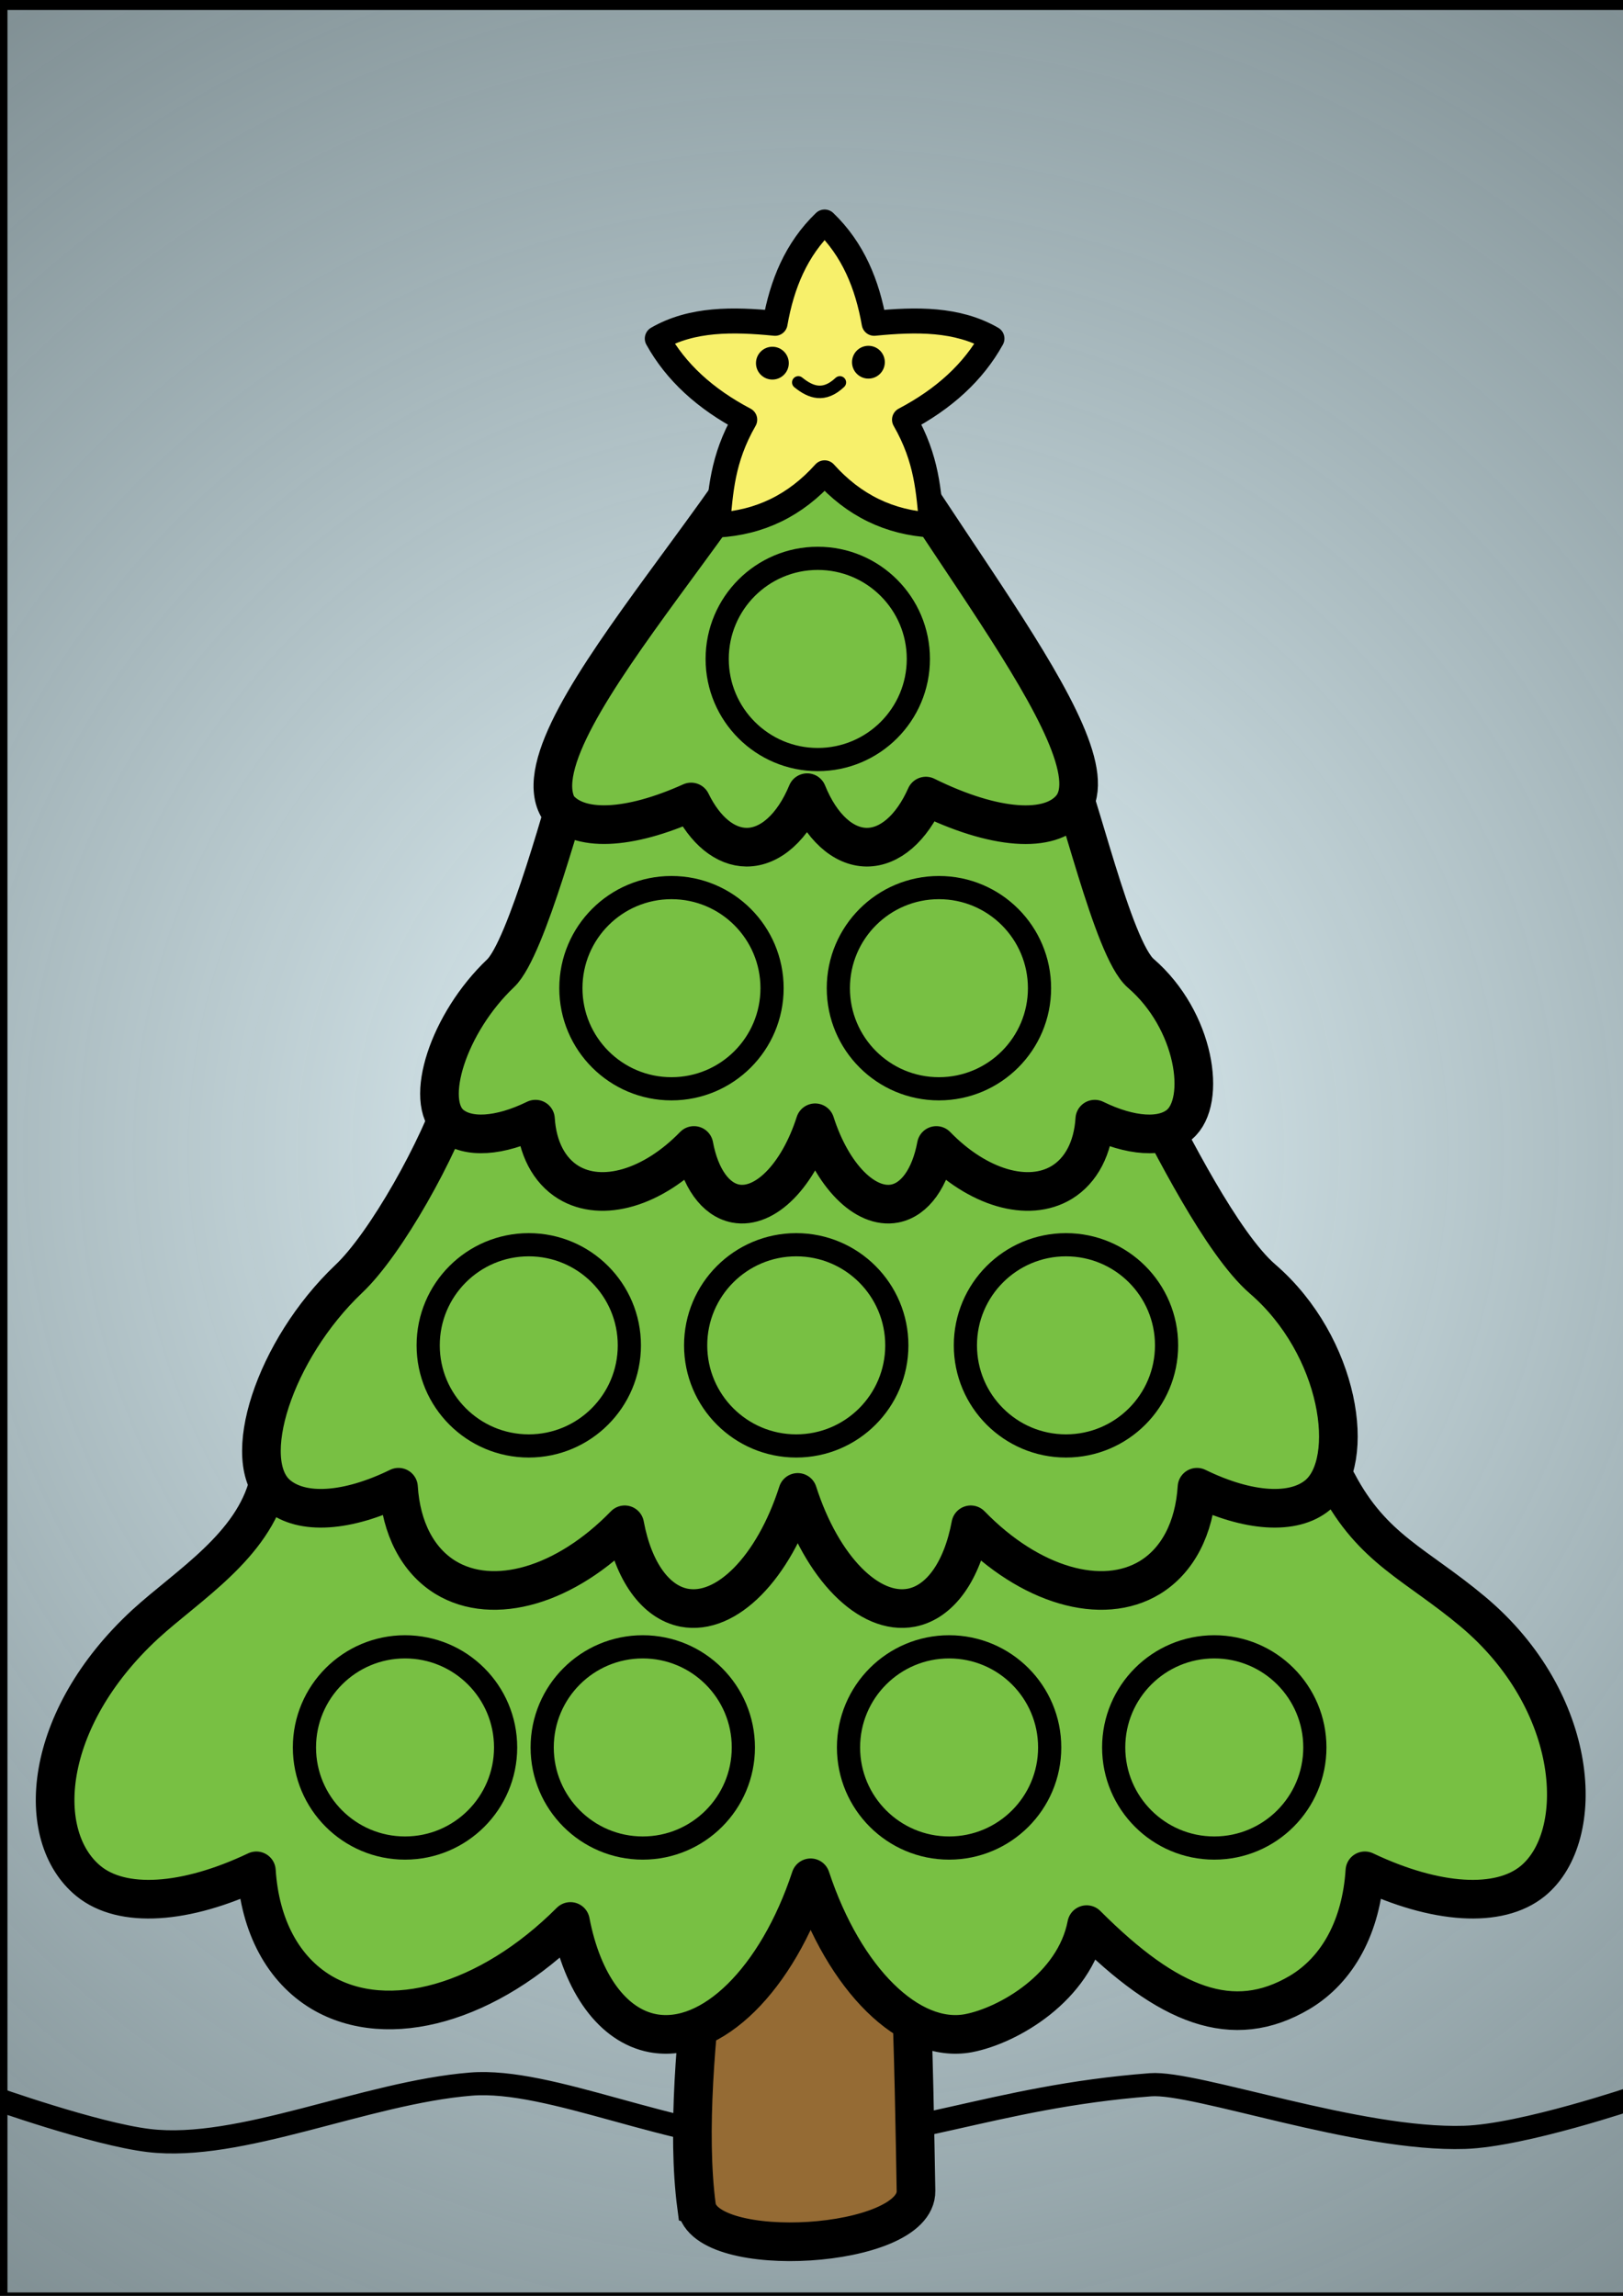 <?xml version="1.0" encoding="UTF-8" standalone="no"?>
<!-- Created with Inkscape (http://www.inkscape.org/) -->

<svg
   xmlns:dc="http://purl.org/dc/elements/1.1/"
   xmlns:cc="http://creativecommons.org/ns#"
   xmlns:rdf="http://www.w3.org/1999/02/22-rdf-syntax-ns#"
   xmlns:svg="http://www.w3.org/2000/svg"
   xmlns="http://www.w3.org/2000/svg"
   xmlns:xlink="http://www.w3.org/1999/xlink"
   xmlns:sodipodi="http://sodipodi.sourceforge.net/DTD/sodipodi-0.dtd"
   xmlns:inkscape="http://www.inkscape.org/namespaces/inkscape"
   width="210mm"
   height="297mm"
   viewBox="0 0 210 297"
   version="1.1"
   id="svg1672"
   inkscape:version="0.92.1 r15371"
   sodipodi:docname="boss-selection.svg"
   inkscape:export-filename="C:\Projets\Xmas-Hell\Creations\Graphics\Menu\boss-selection.png"
   inkscape:export-xdpi="130"
   inkscape:export-ydpi="130">
  <rect x="0" y="0" width="210" height="297" fill="#333333" stroke="none"/>
  <defs
     id="defs1666">
    <linearGradient
       inkscape:collect="always"
       id="linearGradient2228">
      <stop
         style="stop-color:#eaf9fd;stop-opacity:1"
         offset="0"
         id="stop2224" />
      <stop
         style="stop-color:#b7e5f2;stop-opacity:0"
         offset="1"
         id="stop2226" />
    </linearGradient>
    <radialGradient
       inkscape:collect="always"
       xlink:href="#linearGradient2228"
       id="radialGradient2230"
       cx="105.839"
       cy="148.933"
       fx="105.839"
       fy="148.933"
       r="107.873"
       gradientTransform="matrix(3.354,-7.517535e-8,7.4397826e-8,3.319,-249.117,-345.383)"
       gradientUnits="userSpaceOnUse" />
  </defs>
  <sodipodi:namedview
     id="base"
     pagecolor="#ffffff"
     bordercolor="#666666"
     borderopacity="1.0"
     inkscape:pageopacity="0.0"
     inkscape:pageshadow="2"
     inkscape:zoom="1.4"
     inkscape:cx="-705.17894"
     inkscape:cy="329.03087"
     inkscape:document-units="mm"
     inkscape:current-layer="layer1"
     showgrid="false"
     inkscape:window-width="1920"
     inkscape:window-height="1027"
     inkscape:window-x="-8"
     inkscape:window-y="-8"
     inkscape:window-maximized="1" />
  <g
     inkscape:label="Calque 1"
     inkscape:groupmode="layer"
     id="layer1">
    <rect
       style="opacity:1;fill:url(#radialGradient2230);fill-opacity:1;stroke:#000000;stroke-width:3;stroke-linecap:round;stroke-linejoin:round;stroke-miterlimit:4;stroke-dasharray:none;stroke-opacity:1"
       id="rect1676"
       width="212.747"
       height="298.273"
       x="-0.535"
       y="-0.204" />
    <path
       style="fill:none;fill-opacity:0;stroke:#000000;stroke-width:3;stroke-linecap:butt;stroke-linejoin:miter;stroke-miterlimit:4;stroke-dasharray:none;stroke-opacity:1"
       d="m -1.134,271.298 c 0,0 13.382,4.771 20.377,5.613 11.806,1.421 27.99,-6.186 41.685,-7.299 10.263,-0.833 26.335,7.165 39.839,7.386 16.219,0.265 27.456,-5.726 48.112,-7.302 5.794,-0.442 26.904,7.248 40.628,6.805 7.583,-0.245 22.159,-5.203 22.159,-5.203"
       id="path2232"
       inkscape:connector-curvature="0"
       sodipodi:nodetypes="cssasac" />
    <g
       id="g6305"
       transform="matrix(0.413,0,0,0.413,547.028,47.719)">
      <circle
         r="21.208"
         cy="349.862"
         cx="-592.756"
         id="circle6307"
         style="opacity:1;fill:#c52617;fill-opacity:1;fill-rule:nonzero;stroke:#000000;stroke-width:5;stroke-linecap:round;stroke-linejoin:round;stroke-miterlimit:4;stroke-dasharray:none;stroke-opacity:1" />
      <path
         style="opacity:1;fill:#ffffff;fill-opacity:0.294;fill-rule:nonzero;stroke:none;stroke-width:5;stroke-linecap:round;stroke-linejoin:round;stroke-miterlimit:4;stroke-dasharray:none;stroke-opacity:1"
         d="m -575.915,341.291 c 1.071,2.182 -9.536,-2.58 -16.784,-2.58 -7.248,0 -18.408,6.22 -17.169,3.219 2.73,-6.611 10.166,-10.872 17.414,-10.872 7.248,0 13.982,5.025 16.539,10.233 z"
         id="path6309"
         inkscape:connector-curvature="0"
         sodipodi:nodetypes="sssss" />
    </g>
    <g
       id="g6315"
       transform="matrix(0.413,0,0,0.413,542.555,49.406)">
      <circle
         r="21.208"
         cy="349.862"
         cx="-663.214"
         id="circle6317"
         style="opacity:1;fill:#5191e6;fill-opacity:1;fill-rule:nonzero;stroke:#000000;stroke-width:5;stroke-linecap:round;stroke-linejoin:round;stroke-miterlimit:4;stroke-dasharray:none;stroke-opacity:1" />
      <path
         style="opacity:1;fill:#ffffff;fill-opacity:0.294;fill-rule:nonzero;stroke:none;stroke-width:5;stroke-linecap:round;stroke-linejoin:round;stroke-miterlimit:4;stroke-dasharray:none;stroke-opacity:1"
         d="m -646.373,341.291 c 1.071,2.182 -9.536,-2.58 -16.784,-2.58 -7.248,0 -18.408,6.22 -17.169,3.219 2.73,-6.611 10.166,-10.872 17.414,-10.872 7.248,0 13.982,5.025 16.539,10.233 z"
         id="path6319"
         inkscape:connector-curvature="0"
         sodipodi:nodetypes="sssss" />
    </g>
    <g
       id="g6325"
       transform="matrix(0.413,0,0,0.413,499.921,71.488)">
      <circle
         r="21.208"
         cy="349.61"
         cx="-528.864"
         id="circle6327"
         style="opacity:1;fill:#ead74d;fill-opacity:1;fill-rule:nonzero;stroke:#000000;stroke-width:5;stroke-linecap:round;stroke-linejoin:round;stroke-miterlimit:4;stroke-dasharray:none;stroke-opacity:1" />
      <path
         style="opacity:1;fill:#ffffff;fill-opacity:0.294;fill-rule:nonzero;stroke:none;stroke-width:5;stroke-linecap:round;stroke-linejoin:round;stroke-miterlimit:4;stroke-dasharray:none;stroke-opacity:1"
         d="m -512.023,341.039 c 1.071,2.182 -9.536,-2.58 -16.784,-2.58 -7.248,0 -18.408,6.22 -17.169,3.219 2.73,-6.611 10.166,-10.872 17.414,-10.872 7.248,0 13.982,5.025 16.539,10.233 z"
         id="path6329"
         inkscape:connector-curvature="0"
         sodipodi:nodetypes="sssss" />
    </g>
    <g
       id="g6331"
       transform="matrix(0.413,0,0,0.413,560.824,111.206)">
      <circle
         r="21.208"
         cy="349.862"
         cx="-663.214"
         id="circle6333"
         style="opacity:1;fill:#5191e6;fill-opacity:1;fill-rule:nonzero;stroke:#000000;stroke-width:5;stroke-linecap:round;stroke-linejoin:round;stroke-miterlimit:4;stroke-dasharray:none;stroke-opacity:1" />
      <path
         style="opacity:1;fill:#ffffff;fill-opacity:0.294;fill-rule:nonzero;stroke:none;stroke-width:5;stroke-linecap:round;stroke-linejoin:round;stroke-miterlimit:4;stroke-dasharray:none;stroke-opacity:1"
         d="m -646.373,341.291 c 1.071,2.182 -9.536,-2.58 -16.784,-2.58 -7.248,0 -18.408,6.22 -17.169,3.219 2.73,-6.611 10.166,-10.872 17.414,-10.872 7.248,0 13.982,5.025 16.539,10.233 z"
         id="path6335"
         inkscape:connector-curvature="0"
         sodipodi:nodetypes="sssss" />
    </g>
    <g
       id="g6341"
       transform="matrix(0.413,0,0,0.413,623.828,82.04)">
      <circle
         style="opacity:1;fill:#e6517e;fill-opacity:1;fill-rule:nonzero;stroke:#000000;stroke-width:5;stroke-linecap:round;stroke-linejoin:round;stroke-miterlimit:4;stroke-dasharray:none;stroke-opacity:1"
         id="circle6343"
         cx="-629.374"
         cy="422.341"
         r="21.208" />
      <path
         sodipodi:nodetypes="sssss"
         inkscape:connector-curvature="0"
         id="path6345"
         d="m -612.533,413.77 c 1.071,2.182 -9.536,-2.58 -16.784,-2.58 -7.248,0 -18.408,6.22 -17.169,3.219 2.73,-6.611 10.166,-10.872 17.414,-10.872 7.248,0 13.982,5.025 16.539,10.233 z"
         style="opacity:1;fill:#ffffff;fill-opacity:0.294;fill-rule:nonzero;stroke:none;stroke-width:5;stroke-linecap:round;stroke-linejoin:round;stroke-miterlimit:4;stroke-dasharray:none;stroke-opacity:1" />
    </g>
    <g
       id="g6351"
       transform="matrix(0.413,0,0,0.413,552.566,72.568)">
      <circle
         style="opacity:1;fill:#3b8627;fill-opacity:1;fill-rule:nonzero;stroke:#000000;stroke-width:5;stroke-linecap:round;stroke-linejoin:round;stroke-miterlimit:4;stroke-dasharray:none;stroke-opacity:1"
         id="circle6353"
         cx="-544.774"
         cy="423.856"
         r="21.208" />
      <path
         sodipodi:nodetypes="sssss"
         inkscape:connector-curvature="0"
         id="path6355"
         d="m -527.933,415.285 c 1.071,2.182 -9.536,-2.58 -16.784,-2.58 -7.248,0 -18.408,6.22 -17.169,3.219 2.73,-6.611 10.166,-10.872 17.414,-10.872 7.248,0 13.982,5.025 16.539,10.233 z"
         style="opacity:1;fill:#ffffff;fill-opacity:0.294;fill-rule:nonzero;stroke:none;stroke-width:5;stroke-linecap:round;stroke-linejoin:round;stroke-miterlimit:4;stroke-dasharray:none;stroke-opacity:1" />
    </g>
    <g
       id="g6357"
       transform="matrix(0.413,0,0,0.413,465.263,97.344)">
      <circle
         r="21.208"
         cy="349.61"
         cx="-528.864"
         id="circle6359"
         style="opacity:1;fill:#ead74d;fill-opacity:1;fill-rule:nonzero;stroke:#000000;stroke-width:5;stroke-linecap:round;stroke-linejoin:round;stroke-miterlimit:4;stroke-dasharray:none;stroke-opacity:1" />
      <path
         style="opacity:1;fill:#ffffff;fill-opacity:0.294;fill-rule:nonzero;stroke:none;stroke-width:5;stroke-linecap:round;stroke-linejoin:round;stroke-miterlimit:4;stroke-dasharray:none;stroke-opacity:1"
         d="m -512.023,341.039 c 1.071,2.182 -9.536,-2.58 -16.784,-2.58 -7.248,0 -18.408,6.22 -17.169,3.219 2.73,-6.611 10.166,-10.872 17.414,-10.872 7.248,0 13.982,5.025 16.539,10.233 z"
         id="path6361"
         inkscape:connector-curvature="0"
         sodipodi:nodetypes="sssss" />
    </g>
    <circle
       style="opacity:1;fill:none;fill-opacity:0;stroke:#000000;stroke-width:5;stroke-linecap:round;stroke-linejoin:round;stroke-miterlimit:4;stroke-dasharray:none;stroke-opacity:1"
       id="path2470"
       cx="-120.196"
       cy="81.554"
       r="16.631" />
    <g
       id="g73">
      <path
         sodipodi:nodetypes="sssss"
         inkscape:connector-curvature="0"
         id="path5535"
         d="m 90.118,285.372 c -2.484,-18.869 4.6,-51.568 4.186,-55.758 -0.514,-5.194 19.818,-3.756 20.629,-1.196 2.956,9.333 3.334,41.075 3.588,55.011 0.137,7.53 -27.453,9.154 -28.402,1.943 z"
         style="fill:#956b34;fill-opacity:1;fill-rule:evenodd;stroke:#000000;stroke-width:5;stroke-linecap:butt;stroke-linejoin:miter;stroke-miterlimit:4;stroke-dasharray:none;stroke-opacity:1" />
      <path
         sodipodi:nodetypes="cccccccccccccscc"
         inkscape:connector-curvature="0"
         id="path5395"
         d="m 34.758,191.798 c -2.032,8.218 -10.434,13.262 -15.959,18.314 -13.359,12.33 -14.432,27.439 -7.335,33.242 4.343,3.538 12.507,3.037 21.71,-1.332 0.463,7.161 3.47,12.769 8.437,15.731 8.641,5.107 21.619,1.407 32.198,-9.18 1.558,8.113 5.513,13.475 10.659,14.454 7.595,1.412 16.075,-6.937 20.42,-20.104 4.345,13.167 12.825,21.516 20.42,20.104 5.147,-0.978 13.739,-5.932 15.296,-14.045 10.579,10.587 18.919,13.878 27.561,8.77 4.967,-2.962 7.975,-8.569 8.437,-15.731 9.203,4.369 17.367,4.87 21.71,1.333 7.096,-5.803 6.198,-23.188 -7.757,-34.879 -7.324,-6.136 -12.947,-8.035 -17.503,-16.678 z"
         style="fill:#78c043;fill-opacity:1;fill-rule:evenodd;stroke:#000000;stroke-width:5;stroke-linecap:round;stroke-linejoin:round;stroke-miterlimit:4;stroke-dasharray:none;stroke-opacity:1" />
      <path
         sodipodi:nodetypes="cccccccccccccscc"
         style="fill:#78c043;fill-opacity:1;fill-rule:evenodd;stroke:#000000;stroke-width:5;stroke-linecap:round;stroke-linejoin:round;stroke-miterlimit:4;stroke-dasharray:none;stroke-opacity:1"
         d="m 59.262,140.995 c -2.414,7.541 -9.324,19.918 -14.151,24.464 -9.623,9.147 -14.3,23.621 -9.188,27.926 3.128,2.625 9.009,2.253 15.639,-0.988 0.333,5.312 2.5,9.472 6.077,11.67 6.225,3.789 15.573,1.044 23.194,-6.81 1.122,6.018 3.971,9.997 7.678,10.723 5.471,1.047 11.579,-5.146 14.709,-14.914 3.13,9.768 9.238,15.961 14.709,14.914 3.707,-0.726 6.557,-4.704 7.679,-10.723 7.62,7.854 16.968,10.599 23.193,6.81 3.578,-2.197 5.744,-6.357 6.078,-11.67 6.63,3.241 12.51,3.613 15.639,0.989 5.112,-4.305 2.904,-19.253 -7.148,-27.926 -5.276,-4.552 -11.915,-17.798 -15.197,-24.209 z"
         id="path5417"
         inkscape:connector-curvature="0" />
      <path
         inkscape:connector-curvature="0"
         id="path2472"
         d="m 74.938,98.055 c -1.691,5.282 -6.789,24.673 -10.17,27.857 -6.74,6.407 -10.016,16.546 -6.436,19.561 2.191,1.838 6.31,1.578 10.954,-0.692 0.233,3.721 1.751,6.635 4.257,8.174 4.36,2.654 10.908,0.731 16.246,-4.77 0.786,4.215 2.781,7.002 5.378,7.511 3.832,0.734 8.111,-3.605 10.303,-10.446 2.192,6.842 6.471,11.18 10.303,10.447 2.597,-0.508 4.592,-3.295 5.379,-7.511 5.338,5.501 11.885,7.424 16.245,4.77 2.506,-1.539 4.024,-4.453 4.257,-8.174 4.644,2.27 8.763,2.531 10.954,0.692 3.581,-3.015 2.034,-13.486 -5.007,-19.561 -3.696,-3.188 -8.088,-23.188 -10.387,-27.679 z"
         style="fill:#78c043;fill-opacity:1;fill-rule:evenodd;stroke:#000000;stroke-width:5;stroke-linecap:round;stroke-linejoin:round;stroke-miterlimit:4;stroke-dasharray:none;stroke-opacity:1"
         sodipodi:nodetypes="cccccccccccccscc" />
      <path
         sodipodi:nodetypes="ccccccccc"
         inkscape:connector-curvature="0"
         style="fill:#78c043;fill-opacity:1;fill-rule:evenodd;stroke:#000000;stroke-width:5;stroke-linecap:round;stroke-linejoin:round;stroke-miterlimit:4;stroke-dasharray:none;stroke-opacity:1"
         d="m 105.921,42.024 c -2.818,17.493 -39.673,51.766 -33.739,62.388 2.595,3.246 9.116,2.995 17.24,-0.662 1.802,3.701 4.415,5.831 7.178,5.849 3.082,0.005 5.995,-2.617 7.838,-7.054 1.784,4.416 4.648,7.035 7.715,7.054 2.972,0.004 5.792,-2.437 7.646,-6.612 8.835,4.361 16.101,4.91 18.877,1.425 6.173,-8.04 -21.398,-38.467 -32.755,-62.388 z"
         id="path6434" />
      <g
         transform="matrix(0.783,0,0,0.783,20.781,15.599)"
         id="g2468">
        <path
           id="path5486"
           style="fill:#f7f06b;fill-opacity:1;fill-rule:evenodd;stroke:#000000;stroke-width:4.129;stroke-linecap:round;stroke-linejoin:round;stroke-miterlimit:4;stroke-dasharray:none;stroke-opacity:1"
           d="m 117.916,33.494 c 6.96,-0.682 13.739,-0.778 19.462,2.523 -3.057,5.523 -7.915,9.966 -14.448,13.403 3.761,6.554 3.957,11.921 4.498,17.402 -6.98,-0.389 -12.868,-3.233 -17.701,-8.627 -4.833,5.394 -10.721,8.238 -17.701,8.627 0.541,-5.481 0.737,-10.847 4.498,-17.402 -6.533,-3.438 -11.391,-7.88 -14.448,-13.403 5.724,-3.302 12.502,-3.206 19.462,-2.523 1.138,-6.464 3.494,-12.217 8.189,-16.738 4.695,4.521 7.051,10.274 8.189,16.738 z"
           inkscape:connector-curvature="0"
           sodipodi:nodetypes="ccccccccccc" />
        <circle
           style="opacity:1;fill:#000000;fill-opacity:1;fill-rule:nonzero;stroke:none;stroke-width:4.129;stroke-linecap:round;stroke-linejoin:round;stroke-miterlimit:4;stroke-dasharray:none;stroke-opacity:1"
           id="path5494"
           cx="101.094"
           cy="40.079"
           r="2.711" />
        <circle
           r="2.711"
           cy="39.922"
           cx="-116.965"
           id="circle5509"
           style="opacity:1;fill:#000000;fill-opacity:1;fill-rule:nonzero;stroke:none;stroke-width:4.129;stroke-linecap:round;stroke-linejoin:round;stroke-miterlimit:4;stroke-dasharray:none;stroke-opacity:1"
           transform="scale(-1,1)" />
        <path
           style="fill:none;fill-opacity:1;fill-rule:evenodd;stroke:#000000;stroke-width:2.065;stroke-linecap:round;stroke-linejoin:miter;stroke-miterlimit:4;stroke-dasharray:none;stroke-opacity:1"
           d="m 105.375,43.259 c 2.067,1.674 4.252,2.465 6.871,0"
           id="path5521"
           inkscape:connector-curvature="0"
           sodipodi:nodetypes="cc" />
      </g>
    </g>
    <circle
       r="13.015"
       cy="85.245"
       cx="105.811"
       id="circle2480"
       style="opacity:1;fill:none;fill-opacity:0;stroke:#000000;stroke-width:3;stroke-linecap:round;stroke-linejoin:round;stroke-miterlimit:4;stroke-dasharray:none;stroke-opacity:1" />
    <circle
       style="opacity:1;fill:none;fill-opacity:0;stroke:#000000;stroke-width:3;stroke-linecap:round;stroke-linejoin:round;stroke-miterlimit:4;stroke-dasharray:none;stroke-opacity:1"
       id="circle2482"
       cx="86.881"
       cy="127.838"
       r="13.015" />
    <circle
       r="13.015"
       cy="127.838"
       cx="121.488"
       id="circle2484"
       style="opacity:1;fill:none;fill-opacity:0;stroke:#000000;stroke-width:3;stroke-linecap:round;stroke-linejoin:round;stroke-miterlimit:4;stroke-dasharray:none;stroke-opacity:1" />
    <circle
       style="opacity:1;fill:none;fill-opacity:0;stroke:#000000;stroke-width:3;stroke-linecap:round;stroke-linejoin:round;stroke-miterlimit:4;stroke-dasharray:none;stroke-opacity:1"
       id="circle2486"
       cx="68.417"
       cy="174.042"
       r="13.015" />
    <circle
       r="13.015"
       cy="174.042"
       cx="103.025"
       id="circle2488"
       style="opacity:1;fill:none;fill-opacity:0;stroke:#000000;stroke-width:3;stroke-linecap:round;stroke-linejoin:round;stroke-miterlimit:4;stroke-dasharray:none;stroke-opacity:1" />
    <circle
       style="opacity:1;fill:none;fill-opacity:0;stroke:#000000;stroke-width:3;stroke-linecap:round;stroke-linejoin:round;stroke-miterlimit:4;stroke-dasharray:none;stroke-opacity:1"
       id="circle2490"
       cx="137.927"
       cy="174.042"
       r="13.015" />
    <circle
       r="13.015"
       cy="226.059"
       cx="52.406"
       id="circle2492"
       style="opacity:1;fill:none;fill-opacity:0;stroke:#000000;stroke-width:3;stroke-linecap:round;stroke-linejoin:round;stroke-miterlimit:4;stroke-dasharray:none;stroke-opacity:1" />
    <circle
       style="opacity:1;fill:none;fill-opacity:0;stroke:#000000;stroke-width:3;stroke-linecap:round;stroke-linejoin:round;stroke-miterlimit:4;stroke-dasharray:none;stroke-opacity:1"
       id="circle2494"
       cx="83.168"
       cy="226.059"
       r="13.015" />
    <circle
       r="13.015"
       cy="226.059"
       cx="122.804"
       id="circle2496"
       style="opacity:1;fill:none;fill-opacity:0;stroke:#000000;stroke-width:3;stroke-linecap:round;stroke-linejoin:round;stroke-miterlimit:4;stroke-dasharray:none;stroke-opacity:1" />
    <circle
       style="opacity:1;fill:none;fill-opacity:0;stroke:#000000;stroke-width:3;stroke-linecap:round;stroke-linejoin:round;stroke-miterlimit:4;stroke-dasharray:none;stroke-opacity:1"
       id="circle2498"
       cx="157.115"
       cy="226.059"
       r="13.015" />
    <g
       id="g124"
       inkscape:export-filename="C:\Projets\Xmas-Hell\Xmas-Hell\Xmas-Hell-Core\Content\Graphics\GUI\boss-selection-tree.png"
       inkscape:export-xdpi="130"
       inkscape:export-ydpi="130">
      <path
         style="fill:#956b34;fill-opacity:1;fill-rule:evenodd;stroke:#000000;stroke-width:5;stroke-linecap:butt;stroke-linejoin:miter;stroke-miterlimit:4;stroke-dasharray:none;stroke-opacity:1"
         d="m -265.18,264.205 c -2.484,-18.869 4.6,-51.568 4.186,-55.758 -0.514,-5.194 19.818,-3.756 20.629,-1.196 2.956,9.333 3.334,41.075 3.588,55.011 0.137,7.53 -27.453,9.154 -28.402,1.943 z"
         id="path75"
         inkscape:connector-curvature="0"
         sodipodi:nodetypes="sssss" />
      <path
         style="fill:#78c043;fill-opacity:1;fill-rule:evenodd;stroke:#000000;stroke-width:5.172;stroke-linecap:round;stroke-linejoin:round;stroke-miterlimit:4;stroke-dasharray:none;stroke-opacity:1"
         d="m -308.599,150.031 c -1.687,10.59 -8.663,17.089 -13.25,23.599 -11.091,15.888 -11.982,35.357 -6.09,42.835 3.606,4.559 10.383,3.913 18.024,-1.716 0.384,9.227 2.881,16.453 7.004,20.27 7.174,6.581 17.949,1.813 26.732,-11.83 1.293,10.454 4.577,17.364 8.849,18.625 6.305,1.819 13.346,-8.939 16.953,-25.905 3.607,16.967 10.648,27.725 16.953,25.906 4.273,-1.261 11.406,-7.644 12.7,-18.098 8.783,13.642 15.708,17.883 22.882,11.301 4.124,-3.816 6.621,-11.042 7.005,-20.27 7.641,5.63 14.418,6.275 18.024,1.717 5.892,-7.477 5.146,-29.88 -6.44,-44.944 -6.081,-7.907 -10.749,-10.353 -14.532,-21.491 z"
         id="path77"
         inkscape:connector-curvature="0"
         sodipodi:nodetypes="cccccccccccccscc" />
      <path
         inkscape:connector-curvature="0"
         id="path79"
         d="m -288.255,84.568 c -2.004,9.718 -7.741,25.665 -11.749,31.523 -7.989,11.786 -11.872,30.438 -7.628,35.985 2.597,3.382 7.48,2.903 12.984,-1.273 0.277,6.845 2.075,12.206 5.046,15.037 5.168,4.882 12.929,1.345 19.256,-8.776 0.932,7.755 3.297,12.881 6.375,13.817 4.542,1.35 9.614,-6.631 12.212,-19.217 2.598,12.586 7.67,20.567 12.212,19.218 3.078,-0.935 5.443,-6.062 6.375,-13.817 6.327,10.121 14.088,13.657 19.256,8.775 2.97,-2.831 4.769,-8.192 5.046,-15.037 5.504,4.176 10.386,4.655 12.984,1.274 4.244,-5.547 2.411,-24.809 -5.935,-35.985 -4.38,-5.866 -9.892,-22.934 -12.617,-31.196 z"
         style="fill:#78c043;fill-opacity:1;fill-rule:evenodd;stroke:#000000;stroke-width:5.172;stroke-linecap:round;stroke-linejoin:round;stroke-miterlimit:4;stroke-dasharray:none;stroke-opacity:1"
         sodipodi:nodetypes="cccccccccccccscc" />
      <path
         sodipodi:nodetypes="cccccccccccccscc"
         style="fill:#78c043;fill-opacity:1;fill-rule:evenodd;stroke:#000000;stroke-width:5.172;stroke-linecap:round;stroke-linejoin:round;stroke-miterlimit:4;stroke-dasharray:none;stroke-opacity:1"
         d="m -275.24,29.236 c -1.404,6.807 -5.636,31.793 -8.444,35.896 -5.596,8.256 -8.316,21.32 -5.343,25.206 1.819,2.369 5.239,2.034 9.094,-0.892 0.194,4.795 1.454,8.549 3.534,10.533 3.62,3.42 9.056,0.942 13.488,-6.147 0.653,5.432 2.309,9.023 4.465,9.678 3.182,0.945 6.734,-4.645 8.554,-13.461 1.82,8.816 5.372,14.406 8.554,13.461 2.156,-0.655 3.813,-4.246 4.465,-9.678 4.432,7.089 9.868,9.566 13.487,6.146 2.081,-1.983 3.341,-5.738 3.534,-10.533 3.855,2.925 7.275,3.261 9.094,0.892 2.973,-3.885 1.689,-17.378 -4.157,-25.206 -3.068,-4.109 -6.715,-29.879 -8.623,-35.666 z"
         id="path81"
         inkscape:connector-curvature="0" />
      <path
         id="path83"
         d="m -249.517,-42.964 c -2.34,22.541 -32.938,66.705 -28.011,80.391 2.154,4.183 7.568,3.86 14.313,-0.853 1.496,4.769 3.666,7.513 5.959,7.537 2.559,0.006 4.977,-3.372 6.508,-9.09 1.481,5.69 3.859,9.065 6.405,9.09 2.467,0.005 4.809,-3.14 6.348,-8.521 7.335,5.62 13.368,6.327 15.672,1.837 5.125,-10.36 -17.765,-49.568 -27.194,-80.391 z"
         style="fill:#78c043;fill-opacity:1;fill-rule:evenodd;stroke:#000000;stroke-width:5.172;stroke-linecap:round;stroke-linejoin:round;stroke-miterlimit:4;stroke-dasharray:none;stroke-opacity:1"
         inkscape:connector-curvature="0"
         sodipodi:nodetypes="ccccccccc" />
    </g>
    <g
       transform="matrix(0.783,0,0,0.783,-334.684,-73.877)"
       id="g93"
       inkscape:export-filename="C:\Projets\Xmas-Hell\Xmas-Hell\Xmas-Hell-Core\Content\Graphics\GUI\boss-selection-tree-star.png"
       inkscape:export-xdpi="130"
       inkscape:export-ydpi="130">
      <path
         id="path85"
         style="fill:#f7f06b;fill-opacity:1;fill-rule:evenodd;stroke:#000000;stroke-width:4.129;stroke-linecap:round;stroke-linejoin:round;stroke-miterlimit:4;stroke-dasharray:none;stroke-opacity:1"
         d="m 117.916,33.494 c 6.96,-0.682 13.739,-0.778 19.462,2.523 -3.057,5.523 -7.915,9.966 -14.448,13.403 3.761,6.554 3.957,11.921 4.498,17.402 -6.98,-0.389 -12.868,-3.233 -17.701,-8.627 -4.833,5.394 -10.721,8.238 -17.701,8.627 0.541,-5.481 0.737,-10.847 4.498,-17.402 -6.533,-3.438 -11.391,-7.88 -14.448,-13.403 5.724,-3.302 12.502,-3.206 19.462,-2.523 1.138,-6.464 3.494,-12.217 8.189,-16.738 4.695,4.521 7.051,10.274 8.189,16.738 z"
         inkscape:connector-curvature="0"
         sodipodi:nodetypes="ccccccccccc" />
      <circle
         style="opacity:1;fill:#000000;fill-opacity:1;fill-rule:nonzero;stroke:none;stroke-width:4.129;stroke-linecap:round;stroke-linejoin:round;stroke-miterlimit:4;stroke-dasharray:none;stroke-opacity:1"
         id="circle87"
         cx="101.094"
         cy="40.079"
         r="2.711" />
      <circle
         r="2.711"
         cy="39.922"
         cx="-116.965"
         id="circle89"
         style="opacity:1;fill:#000000;fill-opacity:1;fill-rule:nonzero;stroke:none;stroke-width:4.129;stroke-linecap:round;stroke-linejoin:round;stroke-miterlimit:4;stroke-dasharray:none;stroke-opacity:1"
         transform="scale(-1,1)" />
      <path
         style="fill:none;fill-opacity:1;fill-rule:evenodd;stroke:#000000;stroke-width:2.065;stroke-linecap:round;stroke-linejoin:miter;stroke-miterlimit:4;stroke-dasharray:none;stroke-opacity:1"
         d="m 105.375,43.259 c 2.067,1.674 4.252,2.465 6.871,0"
         id="path91"
         inkscape:connector-curvature="0"
         sodipodi:nodetypes="cc" />
    </g>
    <path
       style="fill:#ffffff;fill-opacity:1;stroke:#000000;stroke-width:5;stroke-miterlimit:4;stroke-dasharray:none;stroke-opacity:1"
       d="m -392.339,262.982 c 8.835,-11.633 27.609,-11.934 42.216,-11.76 20.121,0.239 37.804,14.93 57.751,17.577 11.607,1.54 30.886,-14.126 46.749,-15.967 10.025,-1.163 24.828,11.634 38.237,13.249 8.828,1.063 20.673,-12.624 32.34,-14.078 8.728,-1.088 25.872,8.082 37.359,10.223 18.047,3.363 22.701,-6.308 29.587,0.756 25.152,25.803 0,57.587 0,57.587 h -284.238 c 0,0 -21.795,-28.892 0,-57.587 z"
       id="rect75"
       inkscape:connector-curvature="0"
       sodipodi:nodetypes="sassssssccs"
       inkscape:export-filename="C:\Projets\Xmas-Hell\Xmas-Hell\Xmas-Hell-Core\Content\Graphics\GUI\boss-selection-ground.png"
       inkscape:export-xdpi="130"
       inkscape:export-ydpi="130" />
    <circle
       r="13.146"
       cy="13.133"
       cx="-248.753"
       id="circle883"
       style="opacity:1;fill:none;fill-opacity:0;stroke:#000000;stroke-width:5;stroke-linecap:round;stroke-linejoin:round;stroke-miterlimit:4;stroke-dasharray:none;stroke-opacity:1" />
    <circle
       r="11.717"
       cy="190.247"
       cx="-300.549"
       id="circle893"
       style="opacity:1;fill:none;fill-opacity:0;stroke:#000000;stroke-width:5;stroke-linecap:round;stroke-linejoin:round;stroke-miterlimit:4;stroke-dasharray:none;stroke-opacity:1" />
    <circle
       style="opacity:1;fill:none;fill-opacity:0;stroke:#000000;stroke-width:5;stroke-linecap:round;stroke-linejoin:round;stroke-miterlimit:4;stroke-dasharray:none;stroke-opacity:1"
       id="circle895"
       cx="-265.397"
       cy="198.373"
       r="11.717" />
    <circle
       r="11.717"
       cy="188.357"
       cx="-231.191"
       id="circle897"
       style="opacity:1;fill:none;fill-opacity:0;stroke:#000000;stroke-width:5;stroke-linecap:round;stroke-linejoin:round;stroke-miterlimit:4;stroke-dasharray:none;stroke-opacity:1" />
    <circle
       r="11.717"
       cy="124.067"
       cx="-281.741"
       id="circle901"
       style="opacity:1;fill:none;fill-opacity:0;stroke:#000000;stroke-width:5;stroke-linecap:round;stroke-linejoin:round;stroke-miterlimit:4;stroke-dasharray:none;stroke-opacity:1" />
    <circle
       style="opacity:1;fill:none;fill-opacity:0;stroke:#000000;stroke-width:5;stroke-linecap:round;stroke-linejoin:round;stroke-miterlimit:4;stroke-dasharray:none;stroke-opacity:1"
       id="circle903"
       cx="-249.668"
       cy="132.085"
       r="11.717" />
    <circle
       r="11.717"
       cy="118.721"
       cx="-221.338"
       id="circle905"
       style="opacity:1;fill:none;fill-opacity:0;stroke:#000000;stroke-width:5;stroke-linecap:round;stroke-linejoin:round;stroke-miterlimit:4;stroke-dasharray:none;stroke-opacity:1" />
    <circle
       style="opacity:1;fill:none;fill-opacity:0;stroke:#000000;stroke-width:5;stroke-linecap:round;stroke-linejoin:round;stroke-miterlimit:4;stroke-dasharray:none;stroke-opacity:1"
       id="circle907"
       cx="-263.834"
       cy="64.733"
       r="11.717" />
    <circle
       r="11.717"
       cy="72.484"
       cx="-234.167"
       id="circle909"
       style="opacity:1;fill:none;fill-opacity:0;stroke:#000000;stroke-width:5;stroke-linecap:round;stroke-linejoin:round;stroke-miterlimit:4;stroke-dasharray:none;stroke-opacity:1" />
    <g
       id="g937">
      <g
         transform="translate(-28.865,-1.203)"
         id="g923">
        <circle
           style="fill:#ff492b;fill-opacity:1;stroke:#ffffff;stroke-width:1;stroke-miterlimit:4;stroke-dasharray:none;stroke-opacity:1"
           id="path913"
           cx="-167.425"
           cy="193.989"
           r="13.985" />
        <circle
           r="12.243"
           cy="193.989"
           cx="-167.425"
           id="circle919"
           style="fill:none;fill-opacity:1;stroke:#ffffff;stroke-width:0.875;stroke-miterlimit:4;stroke-dasharray:none;stroke-opacity:1" />
      </g>
      <g
         id="text927"
         style="font-style:normal;font-weight:normal;font-size:20.583px;line-height:1.25;font-family:sans-serif;letter-spacing:0px;word-spacing:0px;fill:#000000;fill-opacity:1;stroke:none;stroke-width:0.515"
         aria-label="?">
        <path
           sodipodi:nodetypes="sccccccccccscsccccccscsccccc"
           inkscape:connector-curvature="0"
           id="path929"
           style="stroke-width:0.515"
           d="m -191.467,188.534 c 0,0.657 -0.117,1.243 -0.352,1.759 -0.235,0.509 -0.543,0.961 -0.925,1.357 -0.375,0.382 -0.807,0.74 -1.296,1.075 -0.489,0.335 -1.008,0.66 -1.558,0.975 v 2.261 h -1.799 v -3.065 c 0.436,-0.248 0.905,-0.519 1.407,-0.814 0.509,-0.295 0.925,-0.593 1.246,-0.894 0.389,-0.348 0.69,-0.707 0.905,-1.075 0.214,-0.375 0.322,-0.851 0.322,-1.427 0,-0.757 -0.258,-1.32 -0.774,-1.688 -0.509,-0.375 -1.169,-0.563 -1.98,-0.563 -0.724,0 -1.41,0.114 -2.06,0.342 -0.643,0.228 -1.152,0.459 -1.528,0.693 h -0.101 v -1.084 -0.966 c 0.469,-0.181 1.062,-0.342 1.779,-0.482 0.724,-0.147 1.407,-0.221 2.05,-0.221 1.441,0 2.576,0.352 3.407,1.055 0.838,0.697 1.256,1.618 1.256,2.764 z m -3.97,11.447 h -2.05 v -2.121 h 2.05 z" />
      </g>
    </g>
    <g
       id="g949"
       transform="translate(68.414,-1.134)"
       inkscape:export-filename="C:\Projets\Xmas-Hell\Xmas-Hell\Xmas-Hell-Core\Content\Graphics\GUI\unknown-boss-button.png"
       inkscape:export-xdpi="130"
       inkscape:export-ydpi="130">
      <g
         id="g943"
         transform="translate(-28.865,-1.203)">
        <circle
           r="13.985"
           cy="193.989"
           cx="-167.425"
           id="circle939"
           style="fill:#ff492b;fill-opacity:1;stroke:#ffffff;stroke-width:1;stroke-miterlimit:4;stroke-dasharray:none;stroke-opacity:1" />
        <circle
           style="fill:none;fill-opacity:1;stroke:#ffffff;stroke-width:0.875;stroke-miterlimit:4;stroke-dasharray:none;stroke-opacity:1"
           id="circle941"
           cx="-167.425"
           cy="193.989"
           r="12.243" />
      </g>
      <g
         aria-label="?"
         style="font-style:normal;font-weight:normal;font-size:20.583px;line-height:1.25;font-family:sans-serif;letter-spacing:0px;word-spacing:0px;fill:#000000;fill-opacity:1;stroke:none;stroke-width:0.515"
         id="g947">
        <path
           d="m -191.467,188.534 c 0,0.657 -0.117,1.243 -0.352,1.759 -0.235,0.509 -0.543,0.961 -0.925,1.357 -0.375,0.382 -0.807,0.74 -1.296,1.075 -0.489,0.335 -1.008,0.66 -1.558,0.975 v 2.261 h -1.799 v -3.065 c 0.436,-0.248 0.905,-0.519 1.407,-0.814 0.509,-0.295 0.925,-0.593 1.246,-0.894 0.389,-0.348 0.69,-0.707 0.905,-1.075 0.214,-0.375 0.322,-0.851 0.322,-1.427 0,-0.757 -0.258,-1.32 -0.774,-1.688 -0.509,-0.375 -1.169,-0.563 -1.98,-0.563 -0.724,0 -1.41,0.114 -2.06,0.342 -0.643,0.228 -1.152,0.459 -1.528,0.693 h -0.101 v -1.084 -0.966 c 0.469,-0.181 1.062,-0.342 1.779,-0.482 0.724,-0.147 1.407,-0.221 2.05,-0.221 1.441,0 2.576,0.352 3.407,1.055 0.838,0.697 1.256,1.618 1.256,2.764 z m -3.97,11.447 h -2.05 v -2.121 h 2.05 z"
           style="stroke-width:0.515"
           id="path945"
           inkscape:connector-curvature="0"
           sodipodi:nodetypes="sccccccccccscsccccccscsccccc" />
      </g>
    </g>
  </g>
</svg>
